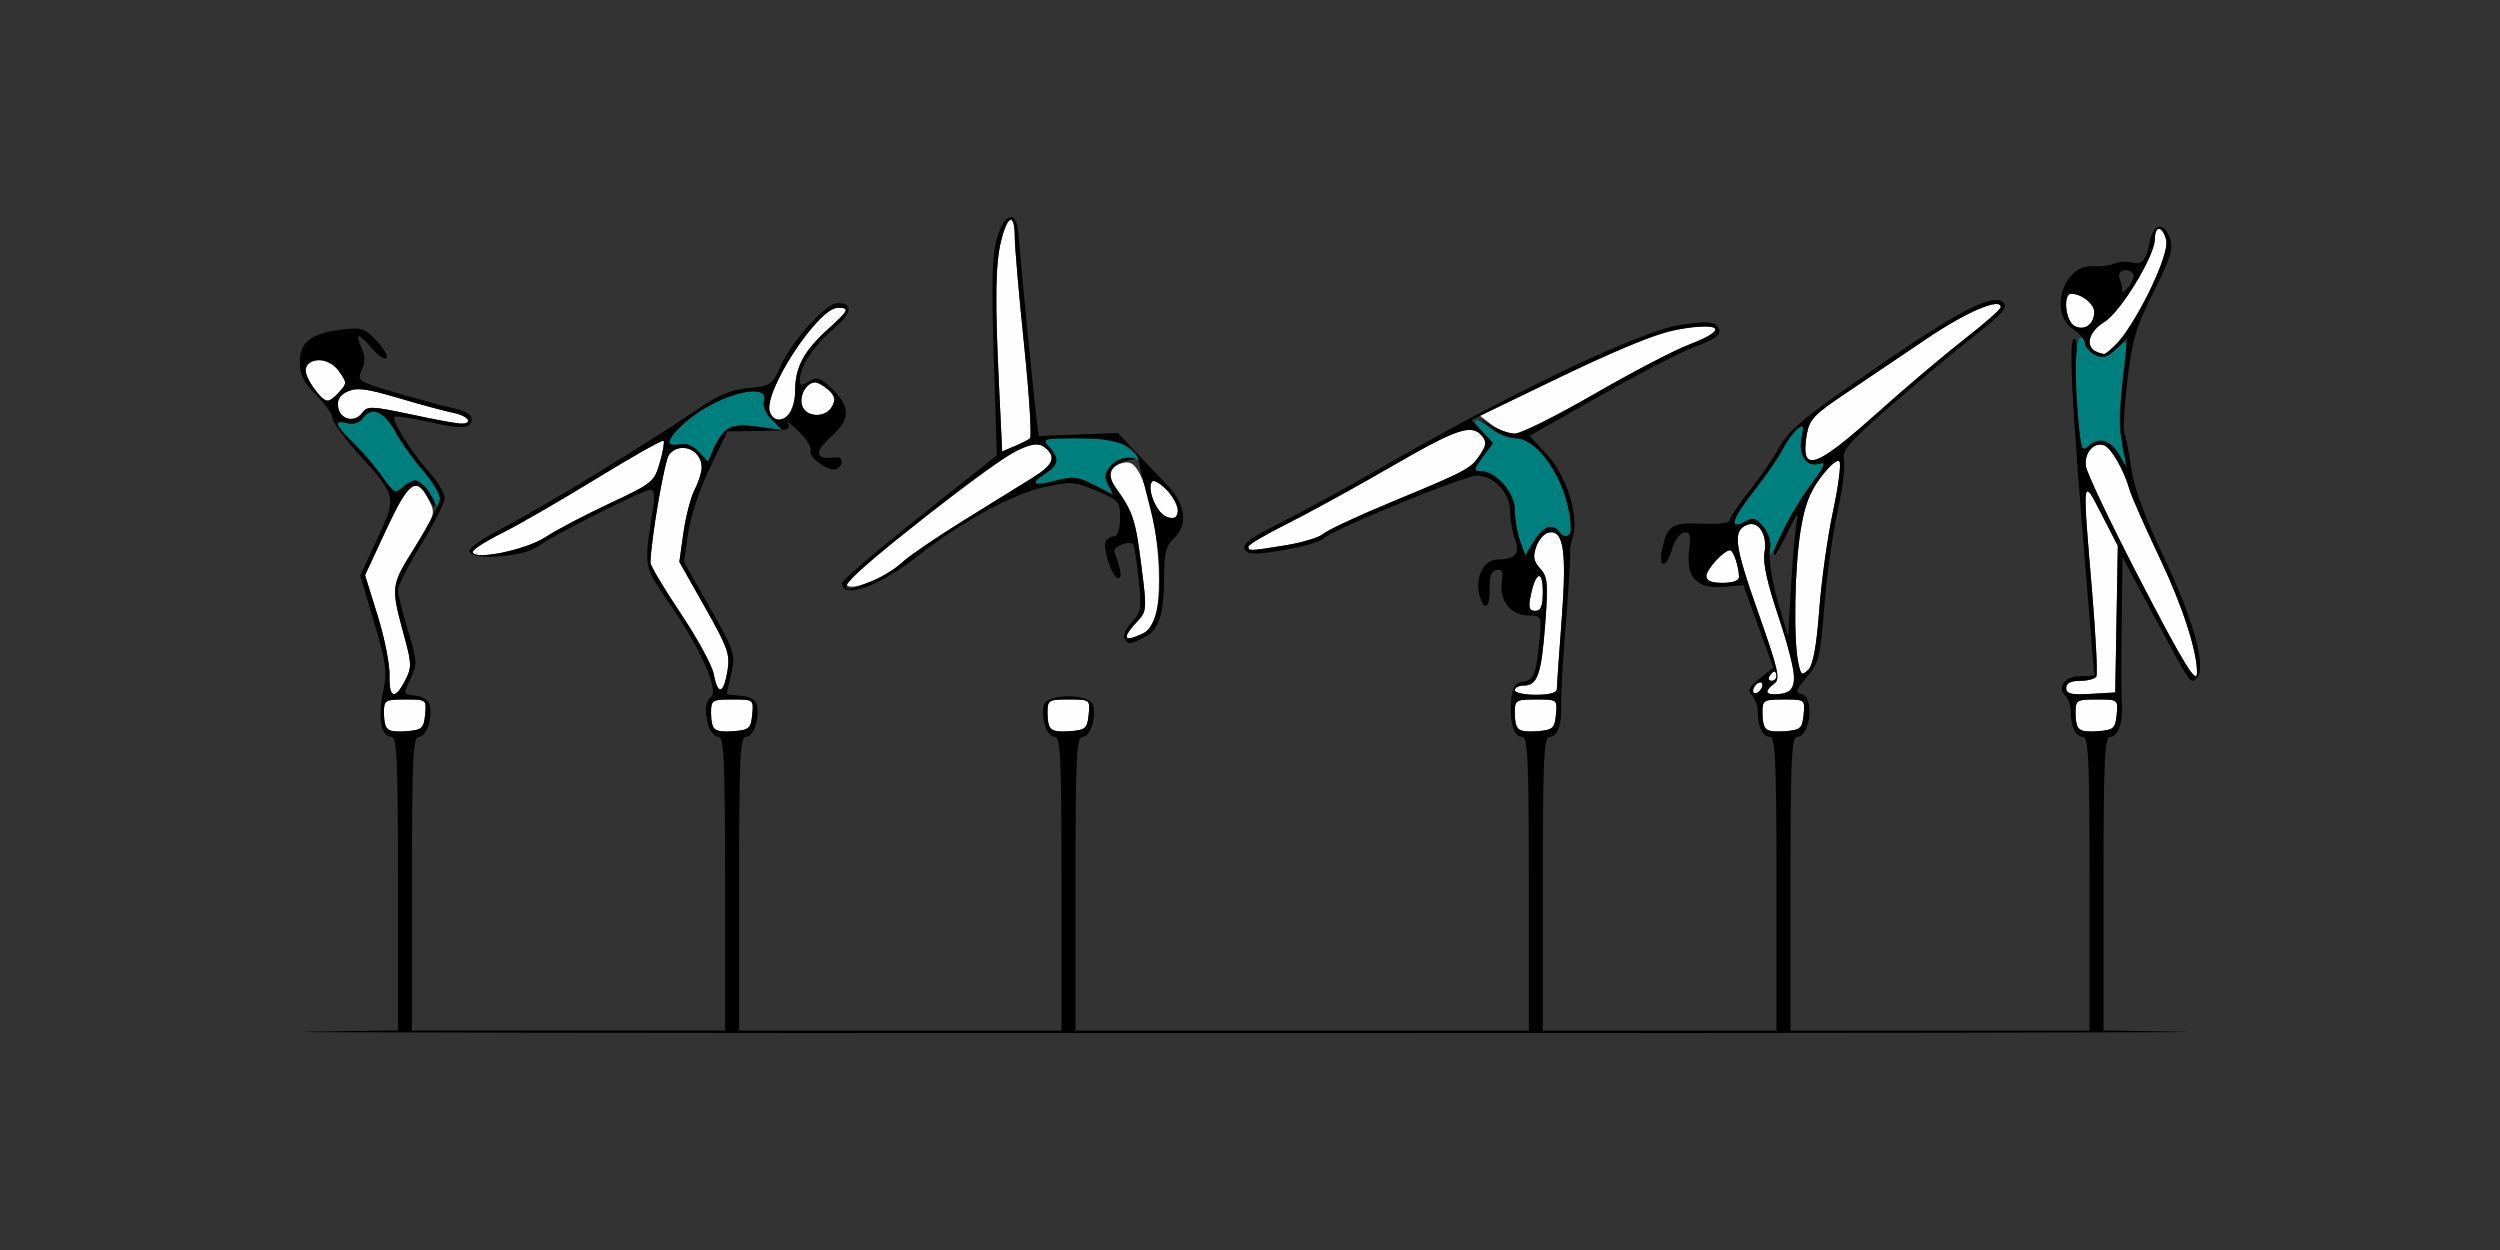 <?xml version="1.0" encoding="UTF-8" standalone="no"?>
<!-- Created with Inkscape (http://www.inkscape.org/) -->

<svg
   xmlns:dc="http://purl.org/dc/elements/1.1/"
   xmlns:cc="http://creativecommons.org/ns#"
   xmlns:rdf="http://www.w3.org/1999/02/22-rdf-syntax-ns#"
   xmlns:svg="http://www.w3.org/2000/svg"
   xmlns="http://www.w3.org/2000/svg"
   xmlns:sodipodi="http://sodipodi.sourceforge.net/DTD/sodipodi-0.dtd"
   xmlns:inkscape="http://www.inkscape.org/namespaces/inkscape"
   id="svg3336"
   version="1.1"
   inkscape:version="0.91 r13725"
   width="500"
   height="250"
   viewBox="0 0 500 250"
   sodipodi:docname="bb740901.svg">
  <rect x="0" y="0" width="500" height="250" fill="#333333" stroke="none"/>
  <defs
     id="defs3340" />
  <sodipodi:namedview
     pagecolor="#cacaca"
     bordercolor="#666666"
     borderopacity="1"
     objecttolerance="10"
     gridtolerance="10"
     guidetolerance="10"
     inkscape:pageopacity="0"
     inkscape:pageshadow="2"
     inkscape:window-width="1690"
     inkscape:window-height="858"
     id="namedview3338"
     showgrid="false"
     inkscape:zoom="1.2453445"
     inkscape:cx="221.03023"
     inkscape:cy="177.46729"
     inkscape:window-x="0"
     inkscape:window-y="0"
     inkscape:window-maximized="0"
     inkscape:current-layer="svg3336" />
  <g
     id="g3346"
     transform="translate(-2.652,9.326)">
    <path
       style="fill:#fefefe"
       d="m 80.107,136.521 c -0.367,-0.366 -0.668,-1.855 -0.668,-3.309 0,-2.515 0.205,-2.642 4.265,-2.642 4.249,0 4.264,0.011 3.972,3.031 -0.264,2.73 -0.621,3.059 -3.597,3.309 -1.817,0.153 -3.605,-0.022 -3.972,-0.389 z m 65.421,0 c -0.367,-0.366 -0.668,-1.855 -0.668,-3.309 0,-2.515 0.205,-2.642 4.265,-2.642 4.249,0 4.264,0.011 3.972,3.031 -0.264,2.73 -0.621,3.059 -3.597,3.309 -1.817,0.153 -3.605,-0.022 -3.972,-0.389 z m 67.29,0 c -0.367,-0.366 -0.668,-1.855 -0.668,-3.309 0,-2.515 0.205,-2.642 4.265,-2.642 4.249,0 4.264,0.011 3.972,3.031 -0.264,2.73 -0.621,3.059 -3.597,3.309 -1.817,0.153 -3.605,-0.022 -3.972,-0.389 z m 93.458,0 c -0.367,-0.366 -0.668,-1.855 -0.668,-3.309 0,-2.515 0.205,-2.642 4.265,-2.642 4.249,0 4.264,0.011 3.972,3.031 -0.264,2.73 -0.621,3.059 -3.597,3.309 -1.817,0.153 -3.605,-0.022 -3.972,-0.389 z m 49.533,0 c -0.367,-0.366 -0.668,-1.855 -0.668,-3.309 0,-2.515 0.205,-2.642 4.265,-2.642 4.249,0 4.264,0.011 3.972,3.031 -0.264,2.73 -0.621,3.059 -3.597,3.309 -1.817,0.153 -3.605,-0.022 -3.972,-0.389 z m 62.617,0 c -0.367,-0.366 -0.668,-1.855 -0.668,-3.309 0,-2.515 0.205,-2.642 4.265,-2.642 4.249,0 4.264,0.011 3.972,3.031 -0.264,2.73 -0.621,3.059 -3.597,3.309 -1.817,0.153 -3.605,-0.022 -3.972,-0.389 z M 80.557,125.674 c 0.053,-2.18 -1.028,-7.563 -2.401,-11.962 l -2.498,-7.998 4.196,-9.023 c 4.535,-9.751 6.062,-10.858 8.496,-6.161 1.463,2.822 1.423,2.957 -2.878,9.844 -4.726,7.566 -4.71,7.422 -1.904,17.8 1.431,5.291 1.439,6.035 0.096,8.627 -2.052,3.96 -3.221,3.536 -3.108,-1.127 z m 225.05,3.031 c 0,-0.513 0.826,-0.933 1.836,-0.933 2.717,0 3.499,-2.28 4.253,-12.392 0.602,-8.076 0.486,-9.342 -1.006,-10.987 -1.328,-1.465 -1.497,-2.395 -0.795,-4.387 0.49,-1.39 1.617,-2.667 2.504,-2.838 2.987,-0.574 3.628,3.746 2.588,17.455 -0.529,6.975 -0.964,13.206 -0.966,13.847 -0.003,0.759 -1.47,1.166 -4.209,1.166 -2.313,0 -4.206,-0.42 -4.206,-0.933 z m 47.664,0.11 c 0,-0.513 0.421,-1.192 0.935,-1.509 0.514,-0.317 0.935,-0.157 0.935,0.356 0,0.513 -0.421,1.192 -0.935,1.509 -0.514,0.317 -0.935,0.157 -0.935,-0.356 z m 2.804,0.288 c 0,-0.362 0.643,-1.128 1.43,-1.702 1.251,-0.913 0.838,-2.722 -3.295,-14.448 -4.721,-13.393 -5.059,-16.187 -2.096,-17.322 2.273,-0.87 4.09,2.061 3.436,5.541 -0.369,1.961 0.532,6.065 2.849,12.974 3.963,11.82 4.012,14.888 0.247,15.32 -1.414,0.162 -2.57,-9.3e-4 -2.57,-0.364 z m 59.813,-0.816 c 0,-0.98 0.887,-1.448 2.749,-1.448 1.512,0 2.985,-0.382 3.274,-0.849 0.289,-0.467 -0.107,-8.32 -0.879,-17.451 -1.926,-22.753 -1.949,-22.573 1.935,-15.021 l 3.249,6.317 -0.257,14.668 -0.257,14.668 -4.907,0.282 c -3.933,0.226 -4.907,-0.006 -4.907,-1.166 z M 145.404,125.521 c -0.329,-1.751 -3.32,-7.246 -6.646,-12.21 -3.326,-4.965 -6.034,-9.512 -6.018,-10.106 0.135,-4.912 2.836,-20.549 3.737,-21.633 2.24,-2.693 6.513,-0.988 6.513,2.599 0,0.949 -0.635,2.95 -1.411,4.448 -0.776,1.498 -1.781,5.359 -2.233,8.581 l -0.822,5.858 5.122,9.071 c 4.62,8.181 5.06,9.439 4.487,12.824 -0.777,4.591 -1.929,4.831 -2.731,0.569 z m 211.138,0.386 c 0.318,-0.513 0.763,-0.933 0.99,-0.933 0.227,0 0.412,0.42 0.412,0.933 0,0.513 -0.445,0.933 -0.99,0.933 -0.544,0 -0.73,-0.42 -0.412,-0.933 z m 5.738,-2.845 c -0.96,-4.789 -0.691,-19.078 0.496,-26.353 0.827,-5.067 1.837,-7.686 4.129,-10.706 1.764,-2.324 3.294,-3.58 3.654,-2.999 0.34,0.549 -0.256,5.077 -1.325,10.06 -1.069,4.984 -2.3,13.808 -2.735,19.61 -0.549,7.325 -1.224,10.98 -2.206,11.961 -1.264,1.261 -1.479,1.093 -2.013,-1.572 z m 68.088,-16.974 c -5.651,-10.9 -10.401,-20.904 -10.556,-22.23 -0.313,-2.684 1.671,-4.888 3.701,-4.11 1.415,0.542 3.981,5.041 5.049,8.853 0.359,1.282 3.106,7.503 6.104,13.823 4.483,9.453 7.39,18.389 7.39,22.721 0,2.712 -2.598,-1.524 -11.688,-19.057 z m -202.331,11.718 c 0,-0.352 0.91,-1.606 2.022,-2.787 1.969,-2.092 1.991,-2.387 0.844,-11.372 -1.162,-9.102 -1.64,-10.551 -5.079,-15.394 -1.442,-2.031 -1.537,-2.711 -0.549,-3.899 0.658,-0.792 2.075,-1.314 3.148,-1.161 3.786,0.54 7.304,19.342 5.573,29.788 -0.394,2.377 -1.245,3.706 -2.837,4.43 -2.65,1.205 -3.121,1.265 -3.121,0.395 z m 80.742,-7.958 c 0.969,-4.832 2.436,-5.384 2.436,-0.915 0,2.994 -0.358,3.917 -1.519,3.917 -1.212,0 -1.397,-0.606 -0.917,-3.002 z m -136.817,-2.492 c 0,-1.44 30.954,-25.477 34.7,-26.945 2.897,-1.136 3.843,-1.178 4.998,-0.221 2.312,1.915 1.667,3.452 -2.548,6.07 -2.185,1.357 -8.388,5.201 -13.785,8.543 -5.397,3.342 -10.864,7.068 -12.15,8.282 -3.574,3.375 -11.215,6.285 -11.215,4.272 z m 171.963,-1.464 c 0,-1.354 3.498,-5.166 4.74,-5.166 0.668,0 1.767,3.292 1.789,5.363 0.007,0.713 -1.258,1.166 -3.258,1.166 -2.246,0 -3.271,-0.427 -3.271,-1.363 z M 97.196,101.054 c 0,-0.473 2.629,-2.164 5.841,-3.756 3.213,-1.592 11.708,-6.495 18.879,-10.894 7.171,-4.399 13.222,-7.815 13.447,-7.591 0.225,0.224 -0.111,2.203 -0.746,4.398 -1.114,3.85 -1.469,4.138 -10.117,8.187 -4.929,2.308 -10.697,5.338 -12.816,6.733 -3.899,2.566 -14.487,4.701 -14.487,2.922 z m 155.14,-1.053 c 0,-0.399 3.47,-2.451 7.71,-4.562 4.241,-2.11 13.588,-7.24 20.773,-11.4 13.266,-7.681 16.168,-8.662 18.242,-6.169 0.934,1.123 0.865,1.842 -0.353,3.698 -1.865,2.84 -2.595,3.231 -17.728,9.5 -6.718,2.783 -12.867,5.649 -13.665,6.369 -0.798,0.721 -4.179,1.752 -7.514,2.292 -7.298,1.182 -7.465,1.188 -7.465,0.271 z m -16.541,-6.053 c -1.993,-0.898 -3.872,-5.805 -2.678,-6.996 1.06,-1.058 5.377,4.119 5.049,6.055 -0.263,1.558 -0.656,1.714 -2.371,0.941 z M 364.021,82.076 c -0.342,-0.553 -0.353,-2.563 -0.025,-4.468 0.526,-3.046 1.463,-4.041 7.787,-8.268 3.954,-2.643 11.184,-7.518 16.068,-10.834 8.002,-5.434 14.953,-8.412 14.953,-6.406 0,0.417 -3.259,3.294 -7.243,6.392 -3.984,3.099 -11.699,9.623 -17.145,14.498 -9.912,8.873 -13.229,10.967 -14.395,9.085 z M 202.477,68.318 c -0.862,-17.943 -0.759,-24.923 0.437,-29.666 1.28,-5.074 2.693,-5.392 2.693,-0.606 0,1.946 0.841,11.683 1.869,21.638 1.028,9.955 1.553,18.356 1.168,18.668 -0.385,0.313 -1.794,1.03 -3.13,1.594 l -2.429,1.026 -0.608,-12.654 z m 98.457,7.256 -2.336,-1.795 16.76,-8.034 c 15.383,-7.374 22.341,-9.786 28.227,-9.786 3.762,0 2.45,1.514 -3.165,3.654 -2.956,1.126 -11.51,5.591 -19.009,9.922 -7.499,4.331 -14.649,7.865 -15.888,7.853 -1.239,-0.011 -3.304,-0.828 -4.589,-1.815 z M 84.596,73.511 c -7.735,-1.637 -8.482,-1.657 -9.509,-0.256 -1.52,2.074 -4.459,1.338 -4.824,-1.209 -0.209,-1.458 0.373,-2.385 1.945,-3.1 1.789,-0.813 3.835,-0.546 10.111,1.319 4.327,1.286 9.235,2.614 10.905,2.95 3.146,0.633 4.289,2.427 1.402,2.2 -0.9,-0.071 -5.413,-0.928 -10.03,-1.905 z m 72.032,-0.412 c -1.475,-3.835 9.606,-20.871 13.574,-20.871 2.484,0 2.253,0.493 -2.038,4.362 -4.721,4.256 -6.482,7.568 -6.482,12.192 0,5.01 -3.604,8.088 -5.054,4.317 z m 6.442,-1.331 c -0.625,-1.964 0.884,-4.618 2.625,-4.618 0.539,0 1.736,0.682 2.659,1.516 1.277,1.153 1.455,1.935 0.742,3.264 -1.283,2.392 -5.248,2.285 -6.026,-0.162 z m -97.617,-3.39 c -2.472,-3.136 -2.114,-5.355 0.91,-5.658 1.597,-0.159 2.87,0.519 4.054,2.159 1.645,2.28 1.649,2.476 0.089,4.196 -2.142,2.362 -2.702,2.285 -5.053,-0.698 z M 421.729,60.937 c -2.171,-0.874 -1.211,-4.047 1.774,-5.858 3.252,-1.973 10.092,-13.194 10.123,-16.607 0.026,-2.82 1.542,-2.671 2.27,0.223 0.964,3.831 -9.629,23.184 -12.472,22.786 -0.289,-0.04 -1.052,-0.285 -1.694,-0.544 z m -4.215,-5.096 c -1.775,-0.991 -2.307,-6.411 -0.63,-6.411 2.084,0 4.611,2 4.611,3.649 0,2.482 -1.999,3.869 -3.982,2.762 z"
       id="path3354"
       inkscape:connector-curvature="0" />
    <path
       style="fill:#007f7f"
       d="m 306.655,98.782 c -0.576,-1.649 -1.047,-4.425 -1.047,-6.168 0,-3.452 -3.711,-7.659 -6.804,-7.714 -1.508,-0.027 -1.47,-0.291 0.404,-2.82 l 2.067,-2.79 -2.202,-2.339 c -2.609,-2.772 -1.457,-3.065 1.862,-0.474 1.285,1.003 3.444,1.833 4.798,1.845 5.026,0.042 11.09,10.023 11.09,18.253 0,1.546 -1.475,1.812 -2.336,0.42 -1.095,-1.769 -3.303,-0.925 -5.041,1.927 l -1.743,2.859 -1.047,-2.999 z m 50.037,1.19 c 0.243,-0.927 -0.35,-2.662 -1.318,-3.855 -1.504,-1.854 -2.056,-2.011 -3.8,-1.079 -3.281,1.752 -2.55,-0.541 2.031,-6.379 2.239,-2.853 4.735,-6.477 5.546,-8.053 0.811,-1.576 2.133,-3.411 2.938,-4.077 1.289,-1.068 1.394,-0.866 0.88,1.698 -0.714,3.564 0.994,6.004 3.622,5.171 1.423,-0.451 0.996,0.546 -1.89,4.409 -2.051,2.745 -4.597,6.985 -5.657,9.422 -1.935,4.446 -3.177,5.895 -2.351,2.744 z M 88.943,89.974 c -1.413,-3.096 -3.562,-3.83 -5.661,-1.934 -1.594,1.439 -1.842,1.319 -4.171,-2.036 -1.362,-1.961 -3.948,-4.99 -5.747,-6.73 -3.765,-3.642 -4.104,-4.706 -1.262,-3.964 1.298,0.339 2.431,-0.052 3.202,-1.105 1.709,-2.332 4.305,-1.162 6.489,2.927 1.018,1.905 3.428,5.291 5.356,7.523 1.928,2.232 3.505,4.873 3.505,5.868 0,2.414 -0.42,2.279 -1.711,-0.549 z M 221.244,87.596 c -3.023,-1.592 -4.063,-1.71 -7.337,-0.83 -4.616,1.24 -5.438,0.758 -2.254,-1.324 2.762,-1.806 2.95,-3.044 0.819,-5.394 -1.486,-1.639 -1.251,-1.706 6.023,-1.706 6.649,0 7.887,0.273 10.186,2.246 l 2.616,2.246 -2.357,-0.45 c -3.324,-0.634 -6.137,2.494 -4.682,5.207 1.245,2.321 1.382,2.32 -3.013,0.005 z m 205.413,-5.454 c -0.961,-3.021 -4.03,-4.268 -6.039,-2.453 -1.564,1.412 -1.69,1.175 -2.259,-4.259 -0.888,-8.482 -0.733,-16.482 0.332,-17.139 0.514,-0.317 0.935,0.063 0.935,0.845 0,0.782 0.881,1.892 1.957,2.467 1.619,0.865 2.346,0.681 4.206,-1.062 2.593,-2.431 2.546,-2.702 1.282,7.353 -0.687,5.468 -0.669,8.786 0.061,11.495 1.05,3.89 0.64,6.264 -0.475,2.756 z M 142.483,81.096 c -1.136,-1.252 -2.545,-1.813 -3.906,-1.553 -2.917,0.557 -2.669,-0.882 0.695,-4.017 3.722,-3.469 10.139,-6.51 13.739,-6.51 2.382,0 2.807,0.312 2.422,1.779 -0.281,1.071 0.353,2.596 1.591,3.832 l 2.057,2.053 -4.802,-0.659 c -5.375,-0.738 -7.109,0.125 -8.928,4.444 l -1.091,2.59 -1.777,-1.959 z"
       id="path3350"
       inkscape:connector-curvature="0" />
    <path
       style="fill:#000000"
       d="m 63.785,197.022 18.458,-0.274 0,-29.359 c 0,-25.307 -0.191,-29.359 -1.384,-29.359 -2.001,0 -2.675,-3.872 -1.572,-9.032 0.839,-3.927 0.616,-5.632 -1.812,-13.848 l -2.769,-9.369 3.39,-7.321 c 3.952,-8.536 3.953,-8.53 -3.974,-17.272 -2.729,-3.01 -4.962,-6.099 -4.962,-6.864 0,-0.766 -1.472,-2.861 -3.271,-4.656 -2.519,-2.514 -3.271,-4.031 -3.271,-6.6 0,-4.016 2.197,-5.701 8.456,-6.488 3.845,-0.483 4.502,-0.268 6.892,2.259 1.453,1.536 2.344,3.091 1.979,3.454 -0.365,0.363 -1.659,-0.494 -2.875,-1.905 -2.751,-3.19 -3.52,-3.274 -2.132,-0.233 0.771,1.69 0.787,2.94 0.056,4.542 -0.984,2.156 -0.81,2.268 7.093,4.586 4.456,1.307 9.464,2.653 11.129,2.991 3.399,0.691 4.662,2.032 3.245,3.446 -0.642,0.641 -3.132,0.451 -7.7,-0.585 -3.713,-0.843 -6.956,-1.328 -7.207,-1.077 -0.653,0.651 3.295,6.939 6.936,11.048 1.706,1.925 3.102,4.251 3.102,5.169 0,0.918 -2.103,5.078 -4.673,9.246 -2.57,4.168 -4.673,8.282 -4.673,9.143 0,0.861 0.896,4.51 1.992,8.11 1.862,6.119 1.896,6.747 0.51,9.647 -1.48,3.098 -1.479,3.102 1.037,3.392 1.554,0.179 2.644,0.945 2.844,1.997 0.524,2.756 -0.699,6.222 -2.195,6.222 -1.193,0 -1.384,4.054 -1.384,29.378 l 0,29.378 31.308,0 31.308,0 0,-29.378 c 0,-24.489 -0.217,-29.378 -1.302,-29.378 -2.215,0 -3.529,-6.677 -1.554,-7.896 1.704,-1.051 -1.674,-9.016 -7.431,-17.519 -6.288,-9.286 -5.996,-7.823 -4.092,-20.518 0.337,-2.249 0.155,-3.497 -0.509,-3.497 -1.415,0 -19.415,9.066 -22.46,11.314 -2.903,2.142 -13.128,2.948 -13.785,1.086 -0.229,-0.648 2.695,-2.71 6.91,-4.874 7.487,-3.843 29.476,-17.254 38.943,-23.752 3.894,-2.672 6.535,-3.754 9.97,-4.083 4.463,-0.428 4.754,-0.629 6.45,-4.456 2.195,-4.952 9.065,-12.54 11.353,-12.54 3.254,0 2.9,2.016 -0.929,5.286 -3.925,3.353 -6.612,7.442 -6.612,10.064 0,1.211 0.306,1.263 1.838,0.308 1.583,-0.987 2.23,-0.77 4.673,1.566 3.581,3.424 3.59,6.046 0.032,9.21 -3.853,3.426 -3.608,4.972 0.701,4.413 1.415,-0.183 1.552,1.449 0.193,2.287 -1.346,0.83 -5.814,-2.234 -5.28,-3.622 0.238,-0.619 -0.848,-2.372 -2.413,-3.894 -1.565,-1.523 -2.543,-2.244 -2.174,-1.602 0.779,1.351 0.109,1.505 -6.915,1.578 l -5.14,0.054 -3.535,7.355 c -2.031,4.225 -3.876,9.782 -4.335,13.057 l -0.8,5.702 5.177,9.167 c 5.002,8.857 5.145,9.305 4.243,13.242 l -0.934,4.074 2.889,0.282 c 1.919,0.187 2.998,0.854 3.213,1.988 0.524,2.756 -0.7,6.222 -2.196,6.222 -1.193,0 -1.384,4.054 -1.384,29.378 l 0,29.378 32.243,0 32.243,0 0,-29.378 c 0,-25.324 -0.191,-29.378 -1.384,-29.378 -1.498,0 -2.721,-3.472 -2.191,-6.222 0.485,-2.511 9.468,-2.511 9.953,0 0.531,2.749 -0.692,6.222 -2.191,6.222 -1.193,0 -1.384,4.054 -1.384,29.378 l 0,29.378 45.327,0 45.327,0 0,-29.378 c 0,-25.324 -0.191,-29.378 -1.384,-29.378 -1.656,0 -2.507,-2.988 -2.125,-7.461 0.219,-2.559 0.729,-3.329 2.36,-3.562 2.216,-0.317 2.639,-1.439 3.316,-8.795 0.395,-4.3 0.332,-4.43 -2.137,-4.43 -3.528,0 -5.967,-2.93 -5.438,-6.53 0.332,-2.257 0.105,-2.808 -1.057,-2.57 -1.054,0.216 -1.449,1.298 -1.373,3.769 0.122,3.969 -1.179,4.636 -2.077,1.066 -0.85,-3.378 0.981,-6.923 3.585,-6.94 3.626,-0.024 4.658,-1.209 3.561,-4.088 -0.534,-1.401 -0.971,-3.917 -0.971,-5.589 0,-3.622 -3.233,-7.097 -6.602,-7.096 -2.606,0.001 -28.632,10.649 -30.787,12.595 -1.572,1.42 -13.584,3.633 -14.995,2.763 -1.945,-1.2 -0.562,-2.444 6.824,-6.135 4.241,-2.119 12.967,-6.892 19.393,-10.607 26.122,-15.101 51.964,-27.465 60.065,-28.738 4.551,-0.715 6.613,-0.708 7.348,0.026 1.526,1.523 0.423,2.594 -4.532,4.402 -2.458,0.897 -10.848,5.253 -18.643,9.679 l -14.173,8.049 3.568,3.863 c 3.874,4.194 6.398,12.446 5.032,16.453 -0.395,1.158 -0.62,2.462 -0.501,2.899 0.119,0.437 -0.271,6.942 -0.868,14.456 -0.597,7.514 -1.02,14.871 -0.942,16.349 0.198,3.722 -0.717,6.173 -2.305,6.173 -1.134,0 -1.339,4.5 -1.339,29.378 l 0,29.378 23.364,0 23.364,0 0,-29.378 c 0,-24.489 -0.217,-29.378 -1.302,-29.378 -1.477,0 -2.436,-1.976 -2.436,-5.019 0,-1.138 -0.526,-2.604 -1.168,-3.258 -0.938,-0.955 -0.634,-1.617 1.546,-3.368 l 2.715,-2.179 -2.986,-8.265 -2.986,-8.265 -3.747,0.357 c -5.422,0.516 -7.732,-1.791 -7.13,-7.121 0.375,-3.319 0.195,-3.964 -1.04,-3.727 -0.821,0.158 -1.884,1.648 -2.362,3.312 -1.138,3.96 -2.816,3.955 -1.967,-0.007 1.024,-4.777 1.942,-5.36 8.013,-5.08 3.128,0.144 5.505,-0.139 5.505,-0.656 0,-0.5 1.832,-3.244 4.071,-6.097 2.239,-2.853 4.725,-6.447 5.524,-7.985 2.11,-4.062 5.019,-6.446 22.181,-18.173 13.948,-9.531 20.484,-12.872 22.612,-11.56 1.557,0.96 0.581,2.183 -5.556,6.961 -3.47,2.702 -10.859,8.888 -16.422,13.747 -8.626,7.536 -10.033,9.153 -9.57,10.995 0.299,1.188 -0.277,5.847 -1.28,10.354 -1.003,4.506 -2.198,13.085 -2.655,19.063 -0.761,9.952 -1.053,11.132 -3.464,13.99 -2.188,2.594 -2.373,3.171 -1.093,3.422 2.647,0.518 1.805,8.559 -0.897,8.559 -1.085,0 -1.302,4.889 -1.302,29.378 l 0,29.378 29.907,0 29.907,0 0,-29.378 c 0,-24.489 -0.217,-29.378 -1.302,-29.378 -1.477,0 -2.436,-1.976 -2.436,-5.019 0,-1.138 -0.476,-2.544 -1.059,-3.125 -1.78,-1.776 -0.175,-3.98 2.898,-3.98 1.558,0 2.83,-0.105 2.827,-0.233 -0.003,-0.128 -0.848,-10.516 -1.877,-23.083 -2.637,-32.194 -3.202,-43.47 -2.207,-44.083 0.481,-0.297 0.699,1.096 0.498,3.195 -0.196,2.047 -0.058,7.286 0.306,11.644 0.625,7.485 0.752,7.84 2.306,6.437 2.051,-1.852 4.339,-1.049 6.179,2.168 l 1.404,2.454 -0.711,-3.264 c -0.914,-4.197 -0.913,-8.23 0.005,-16.295 l 0.74,-6.502 -2.296,2.152 c -1.903,1.784 -2.63,1.973 -4.253,1.107 -1.077,-0.575 -1.957,-1.612 -1.957,-2.304 0,-0.692 -1.051,-1.946 -2.336,-2.787 -5.03,-3.289 -1.898,-13.074 4.036,-12.606 1.378,0.109 3.249,-0.12 4.156,-0.508 0.907,-0.388 2.484,-0.488 3.504,-0.221 2.116,0.552 2.844,-0.316 3.679,-4.389 0.725,-3.536 2.871,-3.749 3.991,-0.396 0.682,2.042 0.095,3.945 -3.309,10.725 -3.567,7.105 -4.291,9.562 -5.244,17.805 -0.608,5.259 -0.877,9.932 -0.597,10.385 0.28,0.452 0.891,3.512 1.357,6.798 0.589,4.149 2.584,9.626 6.528,17.915 5.977,12.563 8.648,22.326 6.632,24.245 -1.331,1.268 -1.08,1.634 -8.879,-12.947 l -5.986,-11.192 -0.173,13.523 c -0.095,7.438 -0.08,14.54 0.034,15.783 0.32,3.507 -0.744,6.6 -2.27,6.6 -1.193,0 -1.384,4.051 -1.384,29.356 l 0,29.356 16.121,0.279 c 8.867,0.153 -76.192,0.278 -189.019,0.276 -112.827,-0.002 -196.834,-0.126 -186.682,-0.276 z m 23.891,-63.421 c 0.292,-3.02 0.277,-3.031 -3.972,-3.031 -4.06,0 -4.265,0.127 -4.265,2.642 0,3.478 0.691,4.029 4.639,3.697 2.976,-0.25 3.334,-0.579 3.597,-3.309 z m 65.421,0 c 0.292,-3.02 0.277,-3.031 -3.972,-3.031 -4.06,0 -4.265,0.127 -4.265,2.642 0,3.478 0.691,4.029 4.639,3.697 2.976,-0.25 3.334,-0.579 3.597,-3.309 z m 67.29,0 c 0.292,-3.02 0.277,-3.031 -3.972,-3.031 -4.06,0 -4.265,0.127 -4.265,2.642 0,3.478 0.691,4.029 4.639,3.697 2.976,-0.25 3.334,-0.579 3.597,-3.309 z m 93.458,0 c 0.292,-3.02 0.277,-3.031 -3.972,-3.031 -4.06,0 -4.265,0.127 -4.265,2.642 0,3.478 0.691,4.029 4.639,3.697 2.976,-0.25 3.334,-0.579 3.597,-3.309 z m 49.533,0 c 0.292,-3.02 0.277,-3.031 -3.972,-3.031 -4.06,0 -4.265,0.127 -4.265,2.642 0,3.478 0.691,4.029 4.639,3.697 2.976,-0.25 3.334,-0.579 3.597,-3.309 z m 62.617,0 c 0.292,-3.02 0.277,-3.031 -3.972,-3.031 -4.06,0 -4.265,0.127 -4.265,2.642 0,3.478 0.691,4.029 4.639,3.697 2.976,-0.25 3.334,-0.579 3.597,-3.309 z M 83.665,126.801 c 1.343,-2.592 1.335,-3.336 -0.096,-8.627 -2.812,-10.397 -2.846,-10.127 2.317,-18.499 2.622,-4.252 4.768,-8.458 4.768,-9.346 0,-0.888 -1.577,-3.441 -3.505,-5.673 -1.928,-2.232 -4.338,-5.618 -5.356,-7.523 -2.184,-4.088 -4.78,-5.259 -6.489,-2.927 -0.771,1.052 -1.905,1.443 -3.202,1.105 -2.842,-0.742 -2.503,0.322 1.262,3.964 1.799,1.74 4.385,4.768 5.747,6.73 2.254,3.245 2.618,3.439 4.046,2.149 0.863,-0.779 2.038,-1.417 2.611,-1.417 1.178,0 3.971,3.643 3.914,5.104 -0.021,0.527 -0.665,-0.196 -1.432,-1.606 -2.367,-4.353 -3.925,-3.155 -8.396,6.458 l -4.196,9.023 2.498,7.998 c 1.374,4.399 2.454,9.782 2.401,11.962 -0.114,4.663 1.056,5.087 3.108,1.127 z M 314.022,128.471 c 0.002,-0.641 0.437,-6.873 0.966,-13.847 1.04,-13.709 0.399,-18.029 -2.588,-17.455 -0.887,0.171 -2.014,1.447 -2.504,2.838 -0.702,1.991 -0.533,2.922 0.795,4.387 1.492,1.645 1.608,2.911 1.006,10.987 -0.754,10.111 -1.536,12.392 -4.253,12.392 -1.01,0 -1.836,0.42 -1.836,0.933 0,0.513 1.893,0.933 4.206,0.933 2.739,0 4.207,-0.406 4.209,-1.166 z m 41.118,-0.81 c 0,-0.513 -0.421,-0.673 -0.935,-0.356 -0.514,0.317 -0.935,0.996 -0.935,1.509 0,0.513 0.421,0.673 0.935,0.356 0.514,-0.317 0.935,-0.996 0.935,-1.509 z m 6.36,-0.951 c 0.157,-1.353 -1.239,-7.007 -3.102,-12.565 -2.316,-6.909 -3.217,-11.013 -2.849,-12.974 0.654,-3.48 -1.163,-6.411 -3.436,-5.541 -2.963,1.135 -2.625,3.929 2.096,17.322 4.133,11.726 4.546,13.535 3.295,14.448 -2.168,1.582 -1.719,2.394 1.14,2.066 1.988,-0.228 2.635,-0.852 2.856,-2.755 z m 64.458,-12.208 0.257,-14.668 -3.249,-6.317 c -3.884,-7.553 -3.861,-7.732 -1.935,15.021 0.773,9.131 1.169,16.984 0.879,17.451 -0.289,0.467 -1.763,0.849 -3.274,0.849 -1.861,0 -2.749,0.467 -2.749,1.448 0,1.16 0.973,1.392 4.907,1.166 l 4.907,-0.282 0.257,-14.668 z m -277.824,10.449 c 0.573,-3.385 0.133,-4.643 -4.487,-12.824 l -5.122,-9.071 0.822,-5.858 c 0.452,-3.222 1.457,-7.083 2.233,-8.581 0.776,-1.498 1.411,-3.499 1.411,-4.448 0,-3.587 -4.274,-5.292 -6.513,-2.599 -0.901,1.084 -3.603,16.721 -3.737,21.633 -0.016,0.594 2.692,5.142 6.018,10.106 3.326,4.965 6.317,10.459 6.646,12.21 0.801,4.262 1.953,4.022 2.731,-0.569 z m 209.809,0.955 c 0,-0.513 -0.185,-0.933 -0.412,-0.933 -0.227,0 -0.672,0.42 -0.99,0.933 -0.318,0.513 -0.132,0.933 0.412,0.933 0.544,0 0.99,-0.42 0.99,-0.933 z m 8.556,-13.234 c 0.435,-5.802 1.666,-14.626 2.735,-19.61 1.069,-4.984 1.665,-9.511 1.325,-10.06 -0.36,-0.581 -1.889,0.675 -3.654,2.999 -2.292,3.02 -3.303,5.639 -4.129,10.706 -1.187,7.275 -1.456,21.565 -0.496,26.353 0.534,2.665 0.749,2.833 2.013,1.572 0.983,-0.981 1.657,-4.636 2.206,-11.961 z m 75.556,12.473 c 0,-4.332 -2.906,-13.268 -7.39,-22.721 -2.998,-6.32 -5.745,-12.541 -6.104,-13.823 -1.068,-3.812 -3.635,-8.311 -5.049,-8.853 -2.03,-0.777 -4.014,1.426 -3.701,4.11 0.155,1.326 4.905,11.329 10.556,22.23 9.09,17.533 11.688,21.769 11.688,19.057 z M 362.063,94.663 c 0.399,-1.825 -0.192,-1.096 -1.7,2.098 -1.272,2.693 -2.523,4.896 -2.78,4.896 -1.077,0 3.668,-9.235 7.117,-13.852 2.886,-3.862 3.313,-4.86 1.89,-4.409 -2.628,0.832 -4.337,-1.607 -3.622,-5.171 0.514,-2.564 0.409,-2.765 -0.88,-1.698 -0.805,0.666 -2.127,2.501 -2.938,4.077 -0.811,1.576 -3.307,5.2 -5.546,8.053 -4.581,5.838 -5.311,8.131 -2.031,6.379 1.741,-0.93 2.294,-0.776 3.772,1.044 1.172,1.444 1.584,3.067 1.275,5.021 -0.251,1.588 0.47,6.034 1.602,9.882 l 2.058,6.995 0.585,-10.259 c 0.322,-5.642 0.861,-11.518 1.197,-13.057 z m -50.848,14.269 c 0,-4.469 -1.467,-3.917 -2.436,0.915 -0.48,2.396 -0.295,3.002 0.917,3.002 1.161,0 1.519,-0.923 1.519,-3.917 z m 39.24,-2.845 c -0.023,-2.07 -1.121,-5.363 -1.789,-5.363 -1.242,0 -4.74,3.812 -4.74,5.166 0,0.936 1.025,1.363 3.271,1.363 2.001,0 3.266,-0.453 3.258,-1.166 z M 111.684,98.132 c 2.12,-1.395 7.887,-4.425 12.816,-6.733 8.648,-4.05 9.003,-4.337 10.117,-8.187 0.635,-2.195 0.971,-4.174 0.746,-4.398 -0.225,-0.224 -6.276,3.192 -13.447,7.591 -7.171,4.399 -15.667,9.301 -18.879,10.894 -3.213,1.592 -5.841,3.283 -5.841,3.756 0,1.779 10.588,-0.357 14.487,-2.922 z m 200.864,-2.07 c 0.748,0 1.62,0.42 1.938,0.933 0.862,1.391 2.336,1.126 2.336,-0.42 0,-8.23 -6.064,-18.211 -11.09,-18.253 -1.354,-0.011 -3.513,-0.901 -4.798,-1.976 l -2.336,-1.955 2.537,1.51 c 1.395,0.83 3.461,1.51 4.589,1.51 1.129,0 8.188,-3.543 15.687,-7.874 7.499,-4.331 16.053,-8.796 19.009,-9.922 8.484,-3.233 6.48,-4.7 -3.771,-2.76 -2.6,0.492 -12.597,4.706 -22.216,9.365 l -17.489,8.471 2.166,2.3 2.166,2.3 -2.067,2.79 c -1.874,2.529 -1.911,2.793 -0.404,2.82 3.093,0.055 6.804,4.262 6.804,7.714 0,1.743 0.471,4.519 1.047,6.168 l 1.047,2.999 1.743,-2.859 c 0.958,-1.573 2.355,-2.859 3.103,-2.859 z m -52.746,3.667 c 3.335,-0.54 6.716,-1.571 7.514,-2.292 0.798,-0.721 6.947,-3.587 13.665,-6.369 15.133,-6.268 15.863,-6.659 17.728,-9.5 1.218,-1.855 1.287,-2.575 0.353,-3.698 -2.074,-2.494 -4.976,-1.512 -18.242,6.169 -7.184,4.16 -16.532,9.289 -20.773,11.4 -4.241,2.11 -7.71,4.163 -7.71,4.562 0,0.917 0.167,0.911 7.465,-0.271 z M 147.96,76.618 c 1.095,-0.907 2.853,-1.073 6.32,-0.598 l 4.802,0.659 -2.057,-2.053 c -1.238,-1.236 -1.872,-2.761 -1.591,-3.832 1.087,-4.147 -10.174,-0.851 -16.161,4.731 -3.363,3.135 -3.612,4.574 -0.695,4.017 1.361,-0.26 2.77,0.301 3.906,1.553 l 1.777,1.959 1.091,-2.59 c 0.6,-1.424 1.774,-3.156 2.609,-3.847 z M 378.416,72.991 c 5.446,-4.875 13.161,-11.4 17.145,-14.498 3.984,-3.099 7.243,-5.975 7.243,-6.392 0,-2.006 -6.951,0.972 -14.953,6.406 -4.883,3.316 -12.114,8.191 -16.068,10.834 -6.324,4.226 -7.261,5.221 -7.787,8.268 -1.354,7.848 1.525,6.926 14.419,-4.617 z M 96.262,74.686 c 0,-0.472 -1.367,-1.134 -3.037,-1.47 -1.671,-0.336 -6.578,-1.664 -10.905,-2.95 -6.275,-1.865 -8.322,-2.132 -10.111,-1.319 -1.572,0.715 -2.154,1.641 -1.945,3.1 0.364,2.546 3.304,3.283 4.824,1.209 1.026,-1.401 1.773,-1.381 9.509,0.256 10.09,2.135 11.666,2.293 11.666,1.174 z m 64.299,-1.193 c 0.617,-0.616 1.121,-2.735 1.121,-4.71 0,-4.624 1.76,-7.936 6.482,-12.192 4.291,-3.869 4.522,-4.362 2.038,-4.362 -3.968,0 -15.049,17.037 -13.574,20.871 0.687,1.787 2.367,1.955 3.933,0.393 z m 8.535,-1.561 c 0.713,-1.329 0.535,-2.111 -0.742,-3.264 -0.923,-0.834 -2.12,-1.516 -2.659,-1.516 -1.741,0 -3.25,2.655 -2.625,4.618 0.778,2.447 4.743,2.554 6.026,0.162 z M 70.506,69.076 c 1.56,-1.72 1.556,-1.916 -0.089,-4.196 -1.929,-2.675 -6.184,-2.972 -6.659,-0.466 -0.284,1.496 3.09,6.466 4.39,6.466 0.397,0 1.458,-0.812 2.358,-1.804 z M 426.364,58.99 c 3.915,-4.158 10.216,-17.574 9.531,-20.295 -0.728,-2.894 -2.244,-3.044 -2.27,-0.223 -0.032,3.413 -6.871,14.634 -10.123,16.607 -3.863,2.345 -3.907,5.867 -0.079,6.402 0.289,0.041 1.613,-1.081 2.941,-2.491 z m -4.869,-5.91 c 0,-1.649 -2.527,-3.649 -4.611,-3.649 -1.678,0 -1.145,5.42 0.63,6.411 1.982,1.107 3.982,-0.28 3.982,-2.762 z m 7.806,-7.603 c -0.881,-1.423 -3.345,-0.741 -2.766,0.765 0.312,0.811 0.567,1.941 0.567,2.51 0,0.569 0.594,0.225 1.319,-0.765 0.725,-0.99 1.121,-2.119 0.879,-2.51 z M 227.527,118.377 c -0.341,-0.551 0.316,-1.997 1.461,-3.213 1.897,-2.015 2.022,-2.773 1.405,-8.558 -0.372,-3.491 -0.845,-6.622 -1.05,-6.959 -0.63,-1.033 -4.241,0.322 -3.823,1.434 1.363,3.628 1.604,5.24 0.784,5.24 -1.191,0 -3.257,-6.193 -2.483,-7.443 0.324,-0.523 1.09,-0.952 1.702,-0.954 0.658,-0.002 1.129,-1.447 1.152,-3.533 0.037,-3.364 -0.183,-3.625 -4.673,-5.54 -4.42,-1.885 -5.077,-1.931 -10.622,-0.737 -6.177,1.33 -16.952,7.223 -25.2,13.781 -7.603,6.046 -15.151,8.739 -15.151,5.405 0,-0.519 6.972,-6.48 15.493,-13.245 L 202.014,81.755 201.406,62.095 c -0.475,-15.355 -0.328,-20.579 0.67,-23.857 1.567,-5.147 3.888,-5.657 4.247,-0.933 0.425,5.586 2.993,31.959 3.542,36.373 l 0.522,4.197 7.915,-0.302 7.915,-0.302 3.351,3.567 c 1.843,1.962 4.777,5.036 6.521,6.831 3.722,3.831 4.234,8.071 1.295,10.725 -1.4,1.264 -1.872,2.881 -1.879,6.44 -0.018,8.561 -0.925,11.699 -3.811,13.188 -3.144,1.622 -3.368,1.642 -4.166,0.355 z m 3.631,-0.965 c 3.962,-1.802 4.613,-13.161 1.453,-25.391 -1.082,-4.189 -2.063,-8.206 -2.179,-8.926 -0.526,-3.264 -4.282,-4.753 -11.99,-4.753 -7.224,0 -7.457,0.067 -5.971,1.706 2.131,2.35 1.943,3.588 -0.819,5.394 -3.183,2.081 -2.362,2.565 2.249,1.325 3.291,-0.884 4.332,-0.759 7.63,0.92 l 3.819,1.944 -1.068,-1.992 c -0.863,-1.61 -0.757,-2.335 0.553,-3.78 0.892,-0.983 2.502,-1.731 3.579,-1.661 1.903,0.123 1.901,0.138 -0.077,0.522 -3.573,0.694 -4.501,2.734 -2.515,5.532 3.438,4.844 3.916,6.293 5.079,15.394 1.147,8.984 1.125,9.28 -0.844,11.372 -3.14,3.336 -2.766,4.15 1.1,2.392 z m -53.792,-10.673 c 1.911,-0.797 4.526,-2.441 5.811,-3.655 1.285,-1.213 6.752,-4.94 12.15,-8.282 5.397,-3.342 11.6,-7.186 13.785,-8.543 4.215,-2.618 4.86,-4.155 2.548,-6.07 -2.504,-2.074 -7.725,0.951 -24.134,13.979 -17.345,13.771 -19.532,16.478 -10.159,12.571 z m 58.725,-17.984 c -1.315,-1.312 -2.653,-2.123 -2.975,-1.802 -1.193,1.191 0.685,6.098 2.678,6.996 3.122,1.407 3.326,-2.171 0.296,-5.194 z M 208.644,78.352 c 0.385,-0.313 -0.14,-8.713 -1.168,-18.668 -1.028,-9.955 -1.869,-19.692 -1.869,-21.638 0,-4.786 -1.412,-4.468 -2.693,0.606 -1.197,4.743 -1.3,11.723 -0.437,29.666 l 0.608,12.654 2.429,-1.026 c 1.336,-0.564 2.744,-1.282 3.13,-1.594 z"
       id="path3348"
       inkscape:connector-curvature="0" />
  </g>
</svg>
